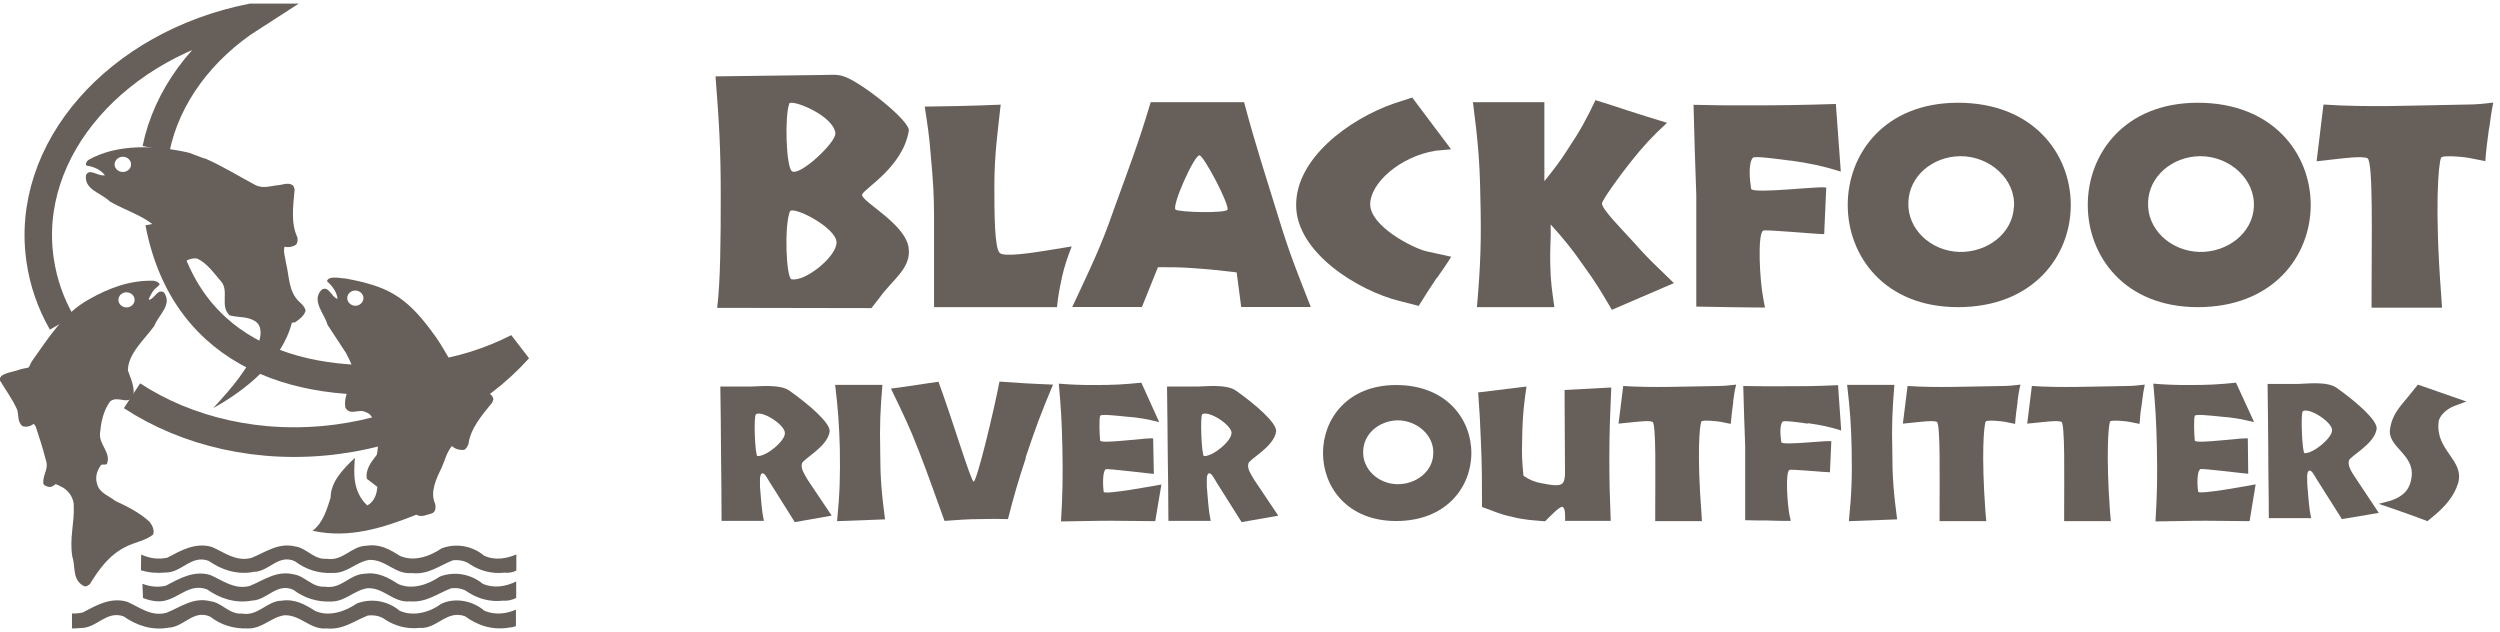 <svg xmlns="http://www.w3.org/2000/svg" width="182" height="46"><title>BRO + ICON Copy</title><desc>Created with Sketch.</desc><g fill="none"><g><g><g fill="#665F5A"><path d="M60.9 17.63c.03 1.04-2.28 2.9-3.28 2.7-.38-.1-.54-3.82-.12-4.93.2-.46 3.36 1.15 3.4 2.23zm5.26.6c0-1.83-3.5-3.56-3.4-4.06.1-.42 2.95-1.97 3.4-4.64.14-.7-3.42-3.5-4.63-3.93-.55-.23-1.08-.14-1.72-.14l-7.72.1c.26 3.33.38 5.3.38 8.65 0 3.17-.02 6.26-.26 8.2l11.23.02.6-.77c.92-1.28 2.18-2.05 2.13-3.42zm-5.35-8.5c.04.64-2.56 3.1-3.15 2.74-.43-.27-.55-4-.2-4.93.13-.35 3.27.86 3.36 2.2z"/><path d="M77.3 20.24c-.17.8-.27 1.3-.35 2.12H68v-6.48c0-1.76-.08-2.8-.24-4.57-.1-1.36-.23-2.17-.44-3.55.94-.02 1.5-.02 2.45-.04 1.2-.02 1.87-.06 3.08-.1-.2 1.86-.46 3.6-.46 5.86 0 1.94 0 4.63.4 4.94.32.3 2.3 0 3.7-.23l1.53-.25c-.33.87-.52 1.4-.73 2.32"/><path d="M95.43 22.36c-.93-2.37-1.53-3.84-2.26-6.22-1.04-3.4-1.7-5.32-2.6-8.7h-6.8c-.9 3.03-1.58 4.76-2.66 7.75-1 2.9-1.78 4.42-3.05 7.16h5.07l1.17-2.9c1 0 1.63 0 2.67.08 1.16.08 1.9.16 3.06.3l.33 2.52h5.07zm-6.07-7.1c-.1.28-3.5.2-3.78 0-.3-.26 1.37-4 1.74-3.95.32.02 2.2 3.6 2.04 3.95z"/><path d="M104.6 20.22c-.53.78-.82 1.26-1.32 2.05l-1.4-.36c-2.96-.73-7.52-3.5-7.52-6.97-.02-3.43 3.87-6.27 7.1-7.4l1.35-.44 2.83 3.77-1.12.1c-2.6.42-4.75 2.35-4.77 3.88-.02 1.62 3.1 3.2 4.07 3.44l1.83.4c-.37.6-.62.93-1.02 1.52"/><path d="M117.34 22.55c-.73-1.26-1.18-2-2.02-3.16-.87-1.25-1.43-1.94-2.43-3.05.03 1.15-.07 1.8-.03 2.95.02 1.18.13 1.9.3 3.07h-5.64c.27-3.1.33-4.9.25-8-.04-2.7-.2-4.27-.54-6.92h5.2v5.75c.72-.9 1.12-1.4 1.7-2.32.9-1.34 1.35-2.17 2.02-3.58.9.27 1.43.46 2.33.75 1.1.35 1.75.56 2.88.9-1.13 1.04-1.73 1.7-2.67 2.88-.88 1.1-2.02 2.72-2.07 2.98 0 .43 1.34 1.77 2.25 2.77.75.84 1.2 1.32 2.02 2.1l.97.94-4.53 1.95"/><path d="M130.38 11.7c-1.06-.14-2.6-.35-2.77-.22-.34.4-.24 1.55-.13 2.26.08.43 5.68-.3 5.47-.05l-.15 3.35c-.24.04-4.23-.35-4.44-.25-.43.23-.25 3.64 0 4.9l.13.7c-1.03 0-1.6-.02-2.63-.03-.92-.02-1.46-.02-2.37-.04V14.2c-.1-2.54-.13-4-.2-6.57 1.47.04 2.36.04 3.86.04 2.53 0 3.97-.02 6.5-.1l.36 4.92c-1.37-.42-2.23-.6-3.64-.8"/><path d="M142.54 22.36c10.95 0 10.95-14.88 0-14.88-10.7 0-10.7 14.88 0 14.88zm4.07-7.28c-.1 1.9-1.92 3.32-4 3.26-2.08-.08-3.76-1.68-3.68-3.6.04-1.9 1.74-3.34 3.76-3.37 2.17-.02 4.06 1.68 3.93 3.7z"/><path d="M160 22.36c10.96 0 10.96-14.88 0-14.88-10.68 0-10.68 14.88 0 14.88zm4.08-7.28c-.1 1.9-1.94 3.32-4 3.26-2.1-.08-3.78-1.68-3.7-3.6.05-1.9 1.75-3.34 3.77-3.37 2.16-.02 4.05 1.68 3.93 3.7z"/><path d="M181.2 9.35c-.12.9-.2 1.45-.27 2.38l-1.02-.2c-.2-.07-2.07-.28-2.2-.05-.2.45-.47 3.68 0 9.9l.07 1.02h-5.13v-1.08c0-3.8.13-9.6-.3-9.8-.4-.18-1.74 0-2.8.12l-.9.1.5-4.13c3.25.22 6.37.07 10.46 0 .7 0 1.17-.06 1.9-.14-.15.73-.2 1.16-.3 1.9"/><path d="M60.54 37.53l-1.73-2.58c-.25-.43-.53-.84-.43-1.2.08-.35 1.85-1.2 2.02-2.33.07-.63-1.55-2-2.93-2.98-.7-.5-2.3-.3-2.78-.3h-2.25c.03 1.86.04 2.92.05 4.76.02 1.96.04 3.08.04 5.02h3.08l-.1-.57c-.1-.73-.1-1-.18-1.88 0-.38-.05-.9.13-1 .2-.1.4.37.58.64l1.82 2.9 2.67-.47zm-3.4-6c.03.55-1.35 1.72-2 1.67-.17 0-.3-2.96-.1-3.05.48-.27 2.1.78 2.1 1.37z"/><path d="M60.94 37.93c.2-2.04.23-3.23.2-5.27-.05-1.8-.13-2.85-.34-4.64h3.44c-.16 1.86-.2 2.97-.16 4.82 0 1.93.1 3.06.35 4.97l-3.5.13"/><path d="M74.68 33.34c-.56 1.7-.86 2.72-1.3 4.45-.78-.02-1.26-.02-2.02 0-1 0-1.62.07-2.6.13-.72-1.97-1.12-3.16-1.86-5.07-.7-1.82-1.2-2.82-2.04-4.56.68-.1 1.06-.15 1.73-.24.66-.1 1.06-.17 1.73-.26 1.04 2.82 2.36 7.25 2.56 7.27.24 0 1.52-5.34 1.88-7.28.68.05 1.1.08 1.8.12.82.04 1.28.07 2.1.1-.86 2.03-1.3 3.23-2 5.32"/><path d="M84.1 37.94c-1.23 0-1.96-.03-3.2-.03-1.42 0-2.23.04-3.66.05.13-2.1.14-3.35.1-5.46-.04-1.77-.1-2.8-.26-4.57 1 .08 1.62.1 2.65.1 1.3 0 2.08-.04 3.36-.17l1.3 2.87c-.9-.22-1.45-.33-2.4-.4-.72-.07-1.84-.2-1.9-.06-.08.2-.05 1.37 0 1.8.02.3 4-.3 3.86-.13L84 34.5c-.16 0-3.33-.4-3.5-.34-.27.18-.2 1.38-.15 1.65.06.23 3.9-.48 4.2-.54l-.45 2.68"/><path d="M93.05 37.53l-1.73-2.58c-.26-.43-.54-.84-.44-1.2.08-.35 1.85-1.2 2.02-2.33.08-.63-1.54-2-2.92-2.98-.7-.5-2.3-.3-2.78-.3h-2.24c.02 1.86.04 2.92.05 4.76.02 1.96.05 3.08.05 5.02h3.08l-.1-.57c-.1-.73-.1-1-.18-1.88 0-.38-.05-.9.12-1 .2-.1.42.37.58.64l1.83 2.9 2.67-.47zm-3.4-6c.03.55-1.36 1.72-2 1.67-.17 0-.3-2.96-.12-3.05.5-.27 2.12.78 2.13 1.37z"/><path d="M101.64 37.93c7.3 0 7.3-9.9 0-9.9-7.1 0-7.1 9.9 0 9.9zm2.7-4.85c-.06 1.27-1.27 2.2-2.66 2.17-1.38-.05-2.5-1.12-2.44-2.4.02-1.27 1.16-2.22 2.5-2.25 1.44 0 2.7 1.12 2.6 2.48z"/><path d="M117.16 33.3c0 1.8.03 2.83.1 4.62h-3.32c0-.4.03-1-.22-1.02-.24 0-.97.8-1.24 1.05-.95-.08-1.54-.1-2.46-.34-.85-.17-1.3-.42-2.13-.7 0-1.84 0-2.93-.08-4.77-.05-1.4-.1-2.2-.2-3.57l3.52-.43-.1.7c-.17 1.28-.2 2.05-.22 3.33-.03.95 0 1.5.1 2.47.45.3.8.45 1.36.55.6.1 1.38.3 1.56-.12.13-.3.1-.63.1-1.02l-.03-5.66 3.4-.18c-.08 1.96-.14 3.1-.14 5.1"/><path d="M126.18 29.28c-.08.6-.13.96-.18 1.58l-.67-.14c-.14-.04-1.4-.18-1.47-.03-.14.3-.32 2.44 0 6.58l.04.67h-3.4v-.7c0-2.53.08-6.4-.2-6.53-.26-.12-1.16 0-1.87.07l-.6.06.34-2.74c2.16.14 4.23.04 6.95 0 .46 0 .77-.05 1.27-.1-.12.5-.16.77-.22 1.26"/><path d="M131.6 30.84c-.7-.1-1.7-.24-1.82-.15-.24.24-.17 1.02-.1 1.5.05.28 3.77-.2 3.64-.05l-.1 2.24c-.15.02-2.8-.24-2.95-.17-.3.15-.16 2.42 0 3.26l.1.45c-.7 0-1.08 0-1.76-.03-.6 0-.95 0-1.56-.02v-5.4c-.06-1.7-.1-2.68-.14-4.37.98.02 1.58.02 2.57.02 1.7 0 2.64 0 4.33-.08l.23 3.3c-.9-.28-1.47-.4-2.42-.53"/><path d="M134.6 37.93c.2-2.04.24-3.23.2-5.27-.04-1.8-.12-2.85-.33-4.64h3.44c-.15 1.86-.2 2.97-.15 4.82 0 1.93.1 3.06.35 4.97l-3.5.13"/><path d="M146.88 29.28c-.08.6-.14.96-.18 1.58l-.68-.14c-.13-.04-1.38-.18-1.46-.03-.14.3-.32 2.44-.02 6.58l.06.67h-3.4v-.7c0-2.53.07-6.4-.2-6.53-.27-.12-1.16 0-1.87.07l-.6.06.34-2.74c2.15.14 4.23.04 6.95 0 .45 0 .77-.05 1.27-.1-.12.5-.16.77-.22 1.26"/><path d="M155.94 29.28c-.1.6-.14.96-.18 1.58l-.68-.14c-.14-.04-1.38-.18-1.47-.03-.12.3-.3 2.44 0 6.58l.06.67h-3.4v-.7c0-2.53.07-6.4-.2-6.53-.27-.12-1.17 0-1.87.07l-.62.06.34-2.74c2.16.14 4.23.04 6.95 0 .46 0 .78-.05 1.27-.1-.1.5-.15.77-.2 1.26"/><path d="M163.78 37.94c-1.23 0-1.96-.03-3.2-.03-1.42 0-2.23.04-3.66.05.13-2.1.14-3.35.1-5.46-.04-1.77-.1-2.8-.26-4.57 1 .08 1.62.1 2.65.1 1.3 0 2.1-.04 3.37-.17l1.32 2.87c-.93-.22-1.47-.33-2.42-.4-.72-.07-1.84-.2-1.9-.06-.08.2-.05 1.37 0 1.8.02.3 4-.3 3.86-.13l.03 2.55c-.15 0-3.32-.4-3.48-.34-.3.18-.22 1.38-.16 1.65.05.23 3.88-.48 4.18-.54l-.44 2.68"/><path d="M173.17 37.33l-1.73-2.6c-.26-.4-.54-.82-.44-1.2.08-.33 1.85-1.18 2.02-2.3.08-.64-1.54-2.02-2.92-3-.7-.5-2.3-.28-2.78-.28h-2.24c.02 1.85.04 2.9.05 4.75 0 1.95.04 3.07.04 5.02h3.08l-.1-.57c-.1-.74-.1-1-.18-1.88 0-.4-.06-.9.12-1 .2-.1.4.37.58.64l1.82 2.88 2.67-.45zm-3.4-6c.02.54-1.36 1.7-2 1.66-.17 0-.3-2.97-.12-3.06.5-.27 2.12.8 2.13 1.38z"/><path d="M178.76 29.52c-.64.22-1.2.77-1.23 1.2-.24 2.1 1.9 2.75 1.42 4.46-.3.96-.94 1.66-1.63 2.26l-.6.5c-.6-.22-.92-.35-1.52-.56-.78-.28-1.24-.43-2.03-.7l.76-.2c1.22-.36 1.54-1.04 1.63-1.73.25-1.7-1.8-2.2-1.56-3.55.18-1.17.86-1.72 1.62-2.7l.4-.5 3.53 1.23-.8.3"/></g><g><path fill="#665F5A" d="M10.28 41.52c.53.17 1.15.22 1.76.16 1.18.03 1.87-1.32 3.15-.85.93.65 2.06 1.04 3.3.8 1.1-.02 1.78-1.32 2.98-.77.8.6 1.7.9 2.77.85 1.04.03 1.7-.82 2.66-.95 1.2-.03 1.86 1.07 3.07.96 1.2.14 2.02-.55 3-.93.46-.05.92.04 1.26.3.73.47 1.57.7 2.5.6.32.04.6-.03.86-.15v-1.18c-.73.33-1.6.44-2.34.1-.82-.7-2.02-.95-3.1-.54-.83.57-2 1-3.03.55-.73-.46-1.47-.9-2.45-.74-1.1.02-1.68 1.14-2.9.95-.92.07-1.44-.78-2.28-.9-1.24-.3-2.18.44-3.2.84-1.12.28-1.94-.4-2.86-.8-1.2-.36-2.27.26-3.25.78-.7.15-1.34.03-1.9-.23l-.02 1.17"/><path fill="#665F5A" d="M10.4 43.53c.5.2 1.06.3 1.5.22 1.17-.22 1.88-1.3 3.16-.85.94.66 2.06 1.05 3.3.82 1.1-.04 1.8-1.33 3-.78.77.58 1.7.9 2.76.85 1.03 0 1.7-.85 2.66-.97 1.18-.04 1.85 1.07 3.06.96 1.2.1 2.02-.58 3-.95.46-.06.92.03 1.26.3.73.46 1.57.7 2.5.6.36.03.7-.06.98-.2v-1.2c-.76.38-1.66.52-2.45.16-.82-.68-2.02-.93-3.1-.52-.84.57-2 1-3.03.55-.73-.46-1.48-.9-2.45-.75-1.1.02-1.68 1.14-2.9.94-.92.07-1.44-.78-2.28-.9-1.24-.3-2.18.44-3.2.85-1.12.28-1.94-.4-2.86-.8-1.2-.36-2.27.27-3.24.78-.6.14-1.17.06-1.7-.14l.04 1.03"/><path fill="#665F5A" d="M5.22 45.75c.2 0 .4 0 .62-.03 1.2.04 1.88-1.3 3.16-.85.93.66 2.06 1.05 3.3.82 1.1-.05 1.78-1.34 3-.8.77.6 1.7.9 2.76.86 1.03.02 1.7-.83 2.65-.96 1.2-.03 1.87 1.07 3.07.96 1.2.12 2.03-.57 3-.94.46-.05.92.03 1.27.3.72.46 1.56.7 2.5.6 1.26.1 1.95-1.33 3.3-.85.9.66 2 1.05 3.26.82.16 0 .3-.04.45-.1v-1.2c-.7.32-1.56.4-2.3.08-.8-.7-2.1-1-3.14-.5-.8.6-2.02.96-3.03.5-.82-.7-2.03-.94-3.1-.53-.84.57-2 1-3.04.55-.72-.46-1.47-.9-2.45-.75-1.08.02-1.68 1.14-2.88.94-.94.07-1.45-.8-2.3-.9-1.24-.32-2.17.43-3.2.84-1.12.3-1.94-.4-2.86-.8-1.2-.36-2.27.27-3.24.78-.27.06-.53.08-.78.07v1.05"/><path stroke="#665F5A" stroke-width="2.159" d="M11.65 16.2c1.86 9.78 10.4 12.38 19.4 11.2 2.42-.3 4.66-1.02 6.66-2.04-3.06 3.42-7.72 5.9-13.17 6.62-5.6.74-10.94-.55-14.93-3.17"/><path stroke="#665F5A" stroke-width="2" d="M4.5 23.5c-.8-1.4-1.33-2.9-1.57-4.5C1.7 10.9 8.53 3.2 18.3 1.26h.04c-3.65 2.34-6.2 5.77-6.98 9.57"/><path fill="#665F5A" d="M9.8 21.83c0-.3-.26-.55-.6-.55-.32 0-.58.25-.58.55 0 .3.26.55.6.55.32 0 .58-.25.58-.55zm1.83-1.15c-.06.14-.28.27-.4.4-.18.22-.32.5-.4.7l.02.05c.44-.1.6-.82 1.08-.55.65.9-.38 1.62-.7 2.45-.72 1-1.9 2-1.92 3.23.2.6.58 1.33.35 1.98-.46.5-1.1-.15-1.64.28-.53.72-.67 1.6-.74 2.33-.08.82.84 1.43.5 2.23-.14.1-.34-.04-.46.12-.3.44-.4.9-.24 1.37.18.63.86.83 1.32 1.2.87.4 1.8.87 2.5 1.53.2.26.37.63.24.92-.54.44-1.32.55-1.95.87-1.25.6-2 1.68-2.65 2.74-.12.08-.23.18-.4.15-.9-.43-.63-1.42-.87-2.14-.23-1.38.16-2.42.1-3.76 0-.46-.3-.98-.76-1.27-.2-.1-.36-.2-.56-.27-.13.1-.3.26-.53.2-.15-.04-.34-.1-.37-.27-.03-.68.43-1.03.18-1.7-.2-.82-.47-1.63-.74-2.45l-.14-.17c-.2.18-.53.26-.8.18-.4-.3-.27-.8-.4-1.2C.94 29.1.43 28.43 0 27.7c-.05-.13.03-.24.1-.33.38-.27.9-.3 1.34-.47.82-.23.54.05.86-.57 1.18-1.64 2.28-3.5 4.2-4.55 1.46-.83 3-1.4 4.72-1.34.14.04.33.1.4.24z"/><path fill="#665F5A" d="M9.54 11.96c0-.3-.27-.55-.6-.55-.32 0-.6.26-.6.56 0 .3.28.55.6.55.33 0 .6-.24.6-.54zm5.35-.44c1.3.56 2.47 1.3 3.7 1.95.6.3 1.17.04 1.78 0 .33-.07.76-.2 1 .08l.08.23c-.1 1.2-.3 2.43.2 3.5.04.2.02.4-.1.53-.2.15-.54.22-.84.15-.1.4.06.75.1 1.13.26 1 .17 2.13.98 2.88.24.22.37.34.46.64-.1.38-.46.65-.78.86l-.22.02c-.73 2.83-3.4 4.93-5.73 6.22 1.34-1.45 2.6-2.9 3.3-4.7.17-.52.3-1.2-.2-1.6-.6-.4-1.27-.28-1.9-.45-.76-.7.04-1.85-.7-2.56-.47-.54-.93-1.23-1.67-1.58-.53-.07-.92.22-1.3.5-.18.05-.44.8-1.1.18-.48-.5-.02-1.6-.1-2.3-.65-1.3-2.57-1.77-3.86-2.54-.67-.65-1.9-.85-1.72-1.95.1-.1.14-.18.3-.18.37.02.7.3 1.07.23-.3-.4-.8-.63-1.33-.7-.13-.15 0-.28.1-.4 2.07-1.2 4.93-1.1 7.35-.54l1.12.42z"/><path fill="#665F5A" d="M26.46 21.7c0-.3-.27-.55-.6-.55-.32 0-.58.25-.58.55 0 .3.26.56.6.56.3 0 .58-.25.58-.56zm4.98 2.44c.93 1.2 1.48 2.53 2.36 3.76.58.3 1.2.55 1.8.74.2.1.28.24.32.42l-.08.24c-.76.93-1.6 1.9-1.74 3.05-.08.14-.14.3-.3.4-.32.03-.67-.05-.9-.28-.4.48-.5 1.04-.75 1.58-.4.82-.87 1.8-.46 2.65.03.25.04.54-.23.67-.42.1-.76.32-1.15.1-2.47.98-4.9 1.74-7.5 1.18l-.04-.02c.76-.6 1.02-1.53 1.3-2.4 0-1.17.93-2.1 1.77-2.9-.1 1.17-.15 2.48.9 3.47.54-.3.7-.88.73-1.36l-.76-.58c-.13-.64.3-1.22.72-1.75.15-.68.07-1.12-.06-1.83-.1-.4-.18-1.1-.73-1.27-.54-.3-1.13.3-1.5-.34-.12-.73.25-1.43.58-2.07.16-.65-.23-1.3-.53-1.9l-1.35-2.06c-.2-.78-1.2-1.75-.43-2.54.52-.35.7.52 1.16.66-.03-.46-.35-.92-.75-1.27-.02-.13.1-.18.17-.23.42-.12.77 0 1.2.02 2.94.56 4.28 1.2 6.24 3.84z"/></g></g></g></g></svg>